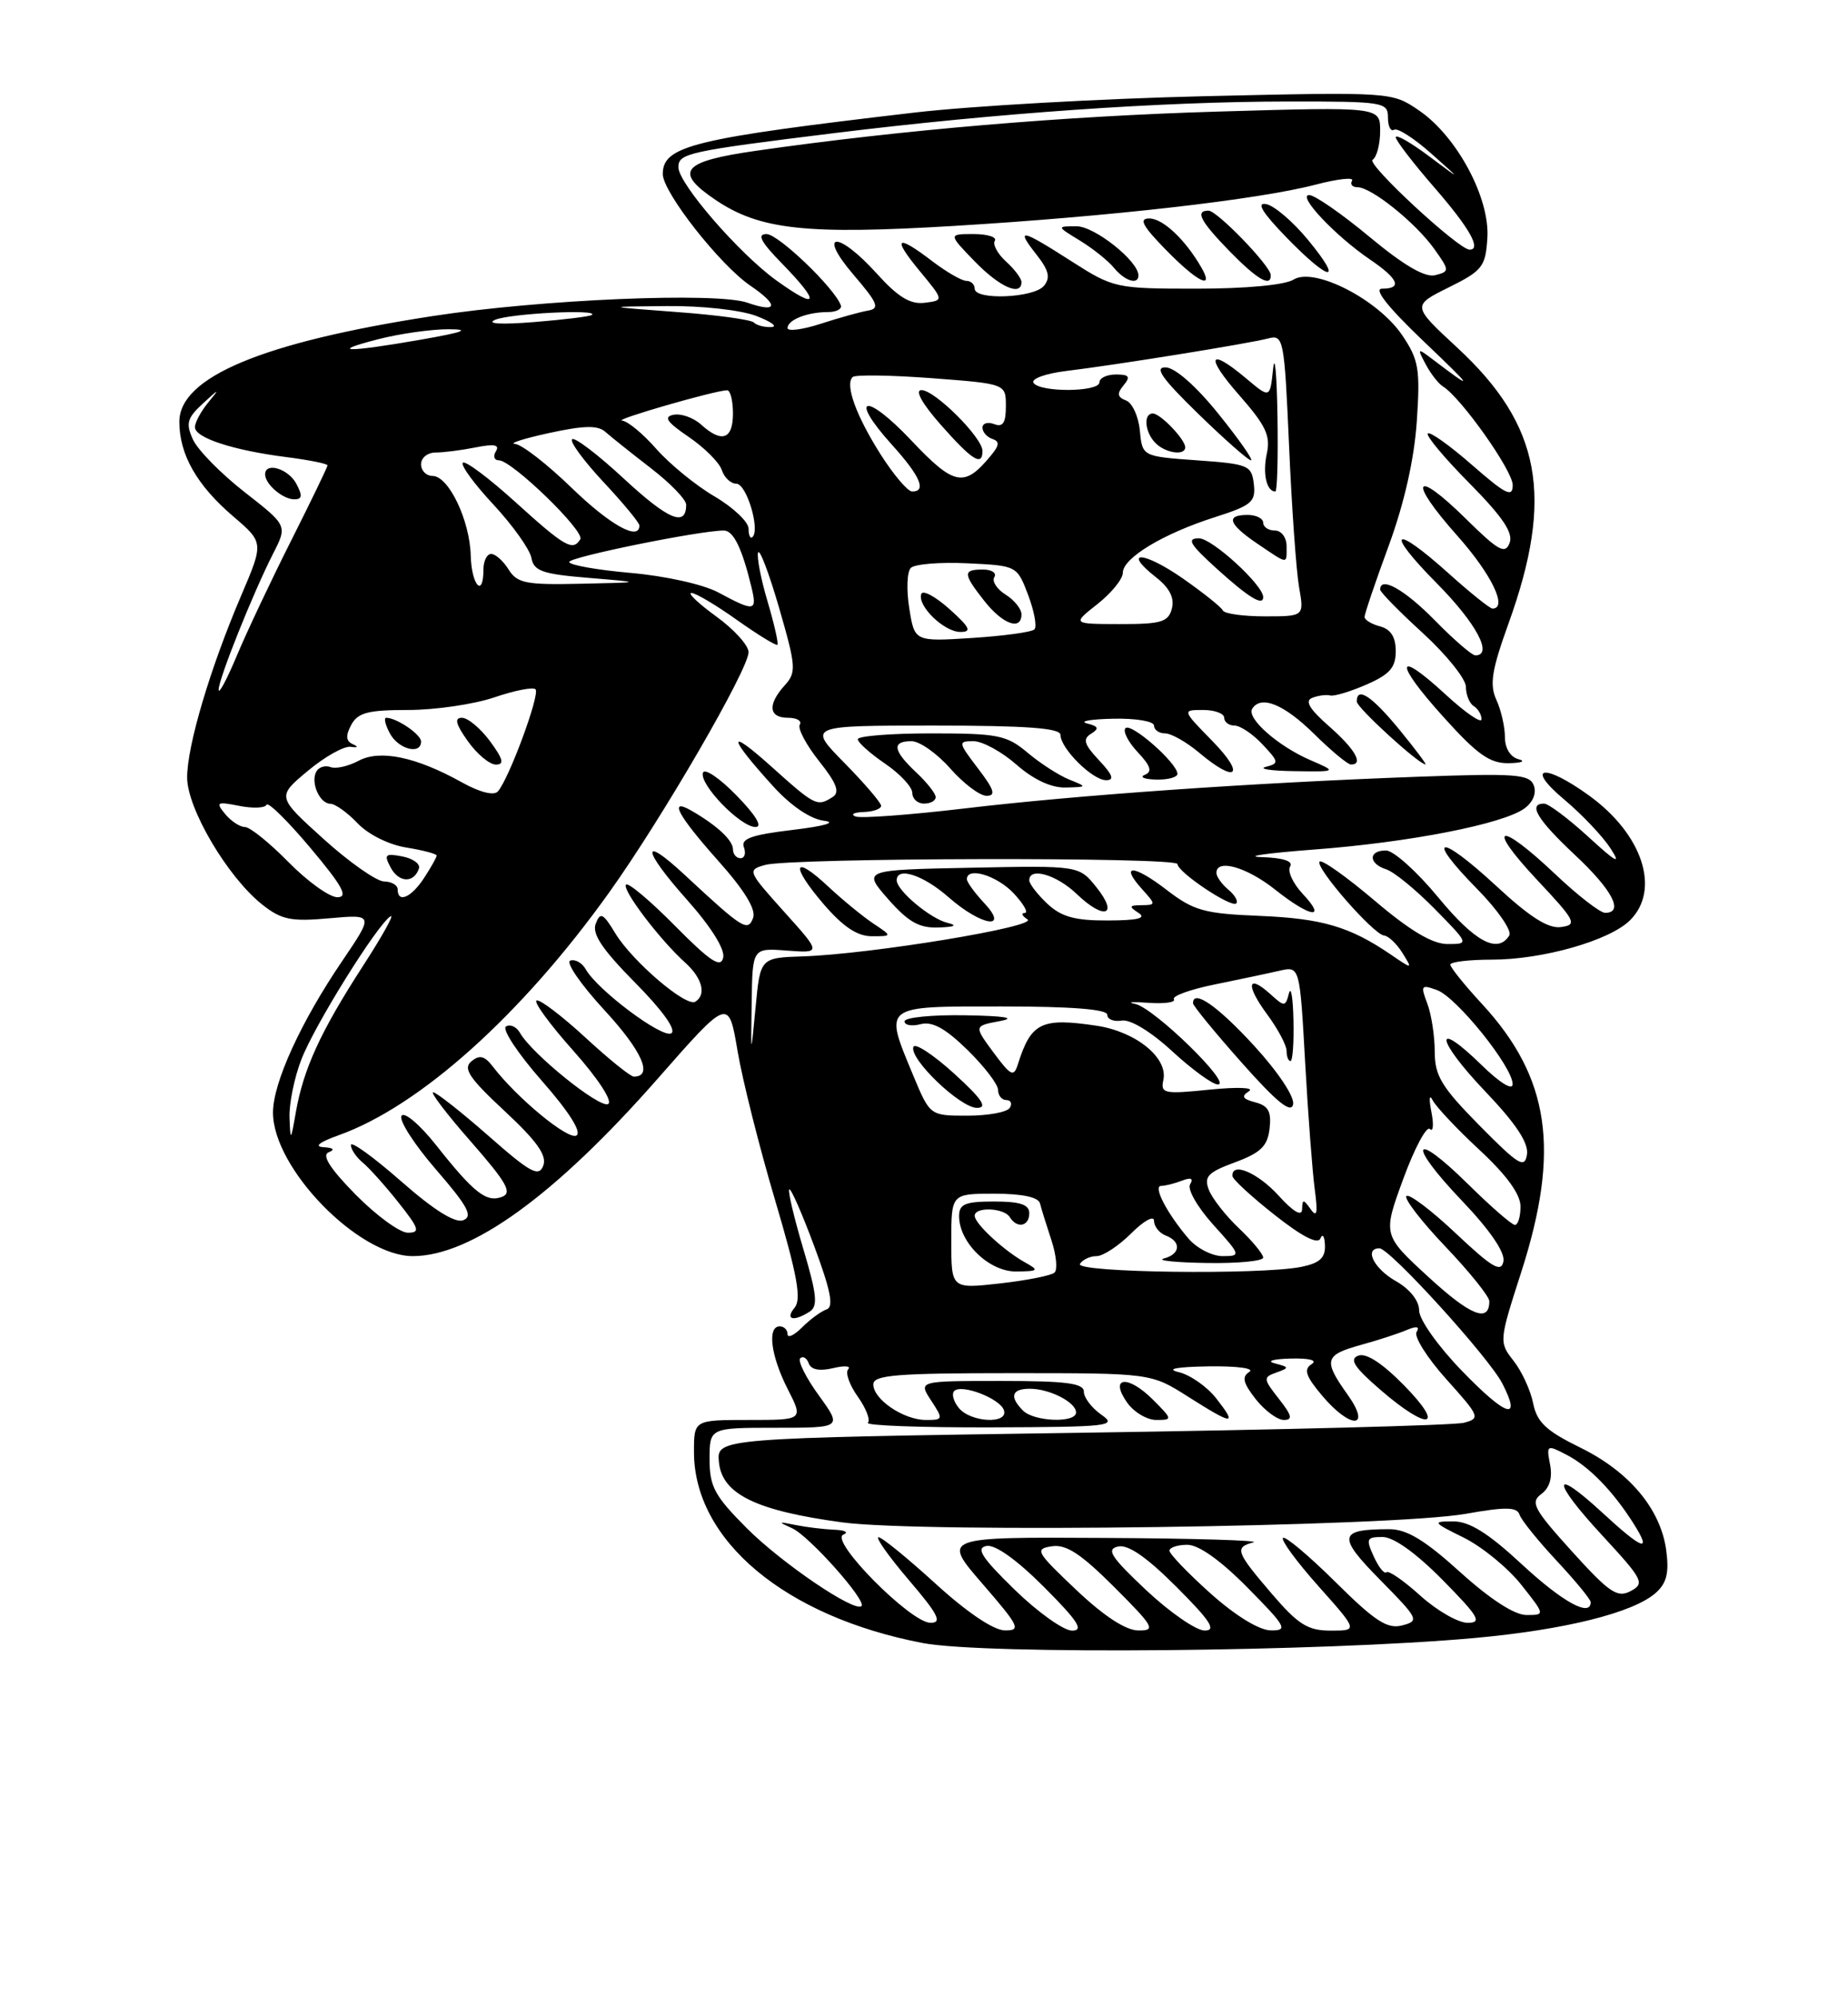 <?xml version="1.0" encoding="UTF-8" standalone="no"?>
<!DOCTYPE svg PUBLIC "-//W3C//DTD SVG 1.1//EN" "http://www.w3.org/Graphics/SVG/1.1/DTD/svg11.dtd" >
<svg xmlns="http://www.w3.org/2000/svg" xmlns:xlink="http://www.w3.org/1999/xlink" version="1.1" viewBox="0 0 237 256">
 <g >
 <path fill="currentColor"
d=" M 189.08 209.95 C 200.68 208.90 209.48 206.71 212.35 204.16 C 213.75 202.91 214.07 201.59 213.69 198.72 C 212.98 193.42 208.95 188.61 202.62 185.52 C 198.28 183.39 197.11 182.29 196.62 179.86 C 196.29 178.20 195.16 175.75 194.11 174.42 C 192.23 172.02 192.24 171.91 195.11 163.00 C 200.12 147.40 198.76 138.12 190.08 128.70 C 187.83 126.27 186.00 123.99 186.00 123.64 C 186.00 123.29 188.39 123.00 191.32 123.00 C 197.86 123.00 206.45 120.55 209.06 117.94 C 212.98 114.02 210.66 106.94 203.81 101.98 C 198.01 97.77 195.48 98.18 200.62 102.49 C 202.88 104.39 205.54 107.19 206.53 108.72 C 207.95 110.90 207.33 110.59 203.69 107.25 C 201.13 104.91 198.58 103.00 198.02 103.00 C 195.91 103.00 197.15 105.06 202.00 109.60 C 206.79 114.08 208.31 117.00 205.85 117.00 C 205.21 117.00 202.31 114.75 199.41 112.00 C 192.15 105.14 190.48 105.68 197.10 112.75 C 202.08 118.05 202.32 118.53 200.21 118.82 C 198.57 119.06 196.22 117.57 191.85 113.52 C 184.52 106.74 182.66 107.05 189.43 113.93 C 192.07 116.61 193.93 119.30 193.56 119.90 C 192.08 122.30 189.15 120.72 184.44 115.01 C 181.72 111.71 178.71 109.01 177.75 109.01 C 175.46 109.00 175.49 110.70 177.79 111.43 C 178.78 111.75 181.57 114.03 184.00 116.50 C 188.42 121.00 188.42 121.00 185.63 121.00 C 183.71 121.00 180.83 119.29 176.31 115.45 C 172.71 112.40 169.53 110.14 169.24 110.43 C 168.57 111.10 176.14 119.78 177.51 119.91 C 178.06 119.96 179.12 120.96 179.85 122.13 C 181.18 124.27 181.18 124.27 178.34 122.33 C 173.09 118.76 169.54 117.72 161.51 117.39 C 154.42 117.10 153.09 116.73 149.59 114.04 C 145.34 110.77 143.55 110.74 146.49 113.99 C 148.25 115.94 148.25 116.00 146.40 116.02 C 144.81 116.03 144.74 116.19 146.00 117.00 C 147.07 117.69 145.94 117.97 142.06 117.98 C 137.85 118.00 136.11 117.51 134.31 115.83 C 133.04 114.63 132.00 113.28 132.00 112.83 C 132.00 111.09 135.51 112.11 138.11 114.61 C 141.65 117.99 143.50 117.33 140.61 113.72 C 138.38 110.94 138.38 110.94 124.50 111.22 C 110.62 111.50 110.62 111.50 113.91 115.25 C 116.49 118.18 117.89 118.97 120.35 118.88 C 122.46 118.81 122.84 118.61 121.50 118.28 C 119.31 117.75 115.00 114.14 115.00 112.83 C 115.00 111.04 118.41 112.15 121.65 115.00 C 125.89 118.72 129.55 119.27 126.17 115.69 C 124.98 114.41 124.00 113.06 124.00 112.69 C 124.00 111.05 127.85 112.21 130.00 114.50 C 131.29 115.88 131.93 117.01 131.42 117.02 C 130.92 117.02 131.07 117.39 131.77 117.84 C 133.21 118.75 111.72 122.29 103.00 122.58 C 97.50 122.76 97.50 122.76 96.90 129.13 C 96.29 135.50 96.29 135.50 96.40 128.50 C 96.50 121.50 96.50 121.50 100.92 121.84 C 105.34 122.17 105.34 122.17 100.55 116.85 C 95.87 111.64 95.82 111.51 98.13 110.86 C 101.44 109.94 151.00 109.83 151.01 110.75 C 151.02 111.79 157.93 116.41 158.55 115.79 C 158.82 115.51 158.36 114.72 157.52 114.02 C 156.69 113.32 156.00 112.36 156.00 111.88 C 156.00 110.03 159.88 111.13 163.50 114.00 C 168.04 117.61 170.25 117.96 167.07 114.57 C 165.82 113.24 165.09 111.66 165.45 111.07 C 165.88 110.38 164.60 109.95 161.81 109.86 C 159.44 109.78 162.45 109.35 168.50 108.89 C 180.75 107.97 192.78 105.62 195.52 103.61 C 196.61 102.81 197.08 101.64 196.70 100.66 C 196.15 99.23 194.37 99.10 181.79 99.56 C 160.47 100.34 138.08 101.91 123.71 103.62 C 116.67 104.45 110.37 104.92 109.71 104.65 C 109.04 104.38 109.51 104.12 110.75 104.08 C 111.99 104.04 113.00 103.68 113.00 103.28 C 113.00 102.89 110.88 100.42 108.29 97.78 C 103.58 93.00 103.58 93.00 119.79 93.00 C 131.62 93.00 136.00 93.32 136.00 94.19 C 136.00 95.92 140.10 100.00 141.85 100.00 C 142.95 100.00 142.71 99.32 140.95 97.45 C 139.03 95.41 138.83 94.72 139.92 94.05 C 141.00 93.38 140.89 93.10 139.40 92.72 C 138.35 92.45 139.86 92.18 142.75 92.12 C 145.66 92.05 148.00 92.45 148.00 93.00 C 148.00 93.55 148.64 94.00 149.42 94.00 C 150.21 94.00 152.18 95.12 153.82 96.50 C 158.56 100.49 159.79 99.39 155.50 95.00 C 151.59 91.00 151.59 91.00 154.30 91.00 C 155.78 91.00 157.00 91.45 157.00 92.00 C 157.00 92.55 157.60 93.00 158.33 93.00 C 159.05 93.00 160.67 94.08 161.91 95.41 C 164.03 97.66 164.05 97.85 162.34 98.29 C 161.33 98.55 162.97 98.80 166.00 98.84 C 171.50 98.92 171.50 98.92 168.01 97.41 C 163.87 95.61 159.85 92.06 160.59 90.85 C 161.70 89.06 164.65 90.25 168.50 94.04 C 170.70 96.21 172.84 97.99 173.25 97.99 C 174.93 98.01 173.80 96.03 170.45 93.09 C 167.91 90.86 167.30 89.82 168.30 89.44 C 169.07 89.14 170.11 89.01 170.60 89.14 C 171.10 89.27 173.19 88.64 175.25 87.74 C 178.23 86.44 179.00 85.56 179.00 83.46 C 179.00 81.65 178.36 80.65 177.00 80.29 C 175.90 80.00 175.00 79.46 175.00 79.07 C 175.00 78.69 176.39 74.58 178.10 69.94 C 180.10 64.49 181.37 58.85 181.70 54.00 C 182.15 47.31 181.95 46.12 179.85 43.00 C 176.76 38.40 168.54 34.18 165.89 35.84 C 164.78 36.53 159.77 37.00 153.47 37.00 C 143.10 37.00 142.80 36.93 137.43 33.50 C 130.87 29.30 130.21 29.18 132.93 32.64 C 134.52 34.66 134.74 35.60 133.88 36.64 C 132.59 38.20 125.00 38.51 125.00 37.00 C 125.00 36.45 124.52 36.00 123.93 36.00 C 123.35 36.00 121.39 34.87 119.59 33.50 C 114.94 29.95 114.36 30.40 117.96 34.75 C 121.06 38.50 121.06 38.50 118.58 38.81 C 116.74 39.04 115.17 38.08 112.44 35.06 C 107.42 29.51 104.72 29.68 109.49 35.25 C 112.59 38.87 112.86 39.55 111.32 39.81 C 110.32 39.98 107.59 40.74 105.25 41.50 C 102.91 42.26 101.00 42.50 101.00 42.05 C 101.00 41.00 103.53 40.00 106.17 40.00 C 107.27 40.00 108.02 39.60 107.83 39.12 C 106.97 36.85 99.81 30.00 98.30 30.00 C 97.04 30.00 97.57 31.00 100.30 33.79 C 105.27 38.89 104.97 39.82 99.59 35.96 C 94.80 32.52 87.00 23.52 87.00 21.43 C 87.00 19.65 88.23 19.38 107.00 17.06 C 127.92 14.49 148.96 13.02 165.25 13.01 C 177.46 13.00 178.00 13.09 178.00 15.06 C 178.00 16.19 178.35 16.90 178.79 16.63 C 179.22 16.36 181.36 17.73 183.54 19.67 C 187.50 23.19 187.50 23.19 183.25 20.01 C 180.91 18.26 179.00 17.17 179.00 17.59 C 179.00 18.00 181.25 20.93 184.00 24.09 C 188.46 29.22 190.03 32.00 188.47 32.00 C 187.07 32.00 175.19 21.00 176.03 20.48 C 176.56 20.15 177.00 18.49 177.00 16.78 C 177.00 13.69 177.00 13.69 156.25 14.30 C 136.48 14.88 115.54 16.66 97.00 19.32 C 87.42 20.69 86.36 21.98 91.79 25.64 C 97.45 29.45 103.39 30.10 122.30 28.96 C 142.41 27.75 161.35 25.59 168.71 23.67 C 171.58 22.92 173.69 22.69 173.40 23.16 C 173.12 23.62 173.43 24.00 174.10 24.00 C 175.88 24.00 181.54 28.55 183.92 31.88 C 185.92 34.69 185.92 34.79 184.07 35.27 C 182.77 35.61 180.07 34.04 175.67 30.39 C 172.10 27.42 168.61 25.00 167.90 25.00 C 166.31 25.00 171.24 30.23 175.68 33.25 C 179.36 35.75 179.88 37.00 177.25 37.00 C 176.11 37.00 177.97 39.35 182.58 43.75 C 189.08 49.94 189.21 50.22 183.59 45.95 C 181.79 44.59 181.75 44.64 182.84 46.69 C 183.48 47.90 184.48 49.18 185.05 49.53 C 187.38 50.97 194.00 60.32 194.00 62.17 C 194.00 63.82 193.13 63.39 188.80 59.61 C 185.94 57.11 183.38 55.28 183.11 55.56 C 182.84 55.83 185.24 58.70 188.45 61.94 C 192.72 66.26 194.10 68.31 193.60 69.60 C 193.03 71.08 192.17 70.61 187.99 66.49 C 181.31 59.91 180.50 61.49 186.88 68.65 C 191.29 73.60 193.41 78.00 191.40 78.00 C 191.07 78.00 188.54 75.97 185.79 73.50 C 178.60 67.04 177.52 67.95 184.28 74.78 C 189.33 79.88 191.53 84.00 189.21 84.00 C 188.77 84.00 186.43 81.98 184.00 79.50 C 180.13 75.56 177.00 73.80 177.00 75.57 C 177.00 75.89 179.47 78.41 182.50 81.17 C 185.52 83.94 188.00 87.03 188.00 88.04 C 188.00 89.05 188.45 90.16 189.00 90.50 C 189.55 90.84 190.00 91.60 190.00 92.19 C 190.00 92.77 187.94 91.36 185.42 89.04 C 178.93 83.05 178.73 84.83 185.12 91.90 C 189.47 96.73 191.07 97.86 193.50 97.82 C 195.15 97.79 195.71 97.56 194.75 97.31 C 193.70 97.04 193.00 95.90 193.00 94.47 C 193.00 93.16 192.51 91.01 191.90 89.69 C 191.01 87.73 191.31 85.89 193.46 79.92 C 199.33 63.66 197.63 54.50 186.91 44.58 C 181.08 39.18 181.08 39.18 185.79 36.84 C 190.13 34.69 190.52 34.18 190.75 30.50 C 191.08 25.37 186.85 17.49 182.00 14.17 C 178.50 11.78 178.50 11.78 154.50 12.33 C 141.30 12.64 124.55 13.58 117.27 14.43 C 88.86 17.75 85.00 18.69 85.00 22.31 C 85.00 24.64 92.33 33.97 96.25 36.63 C 99.92 39.13 99.73 40.15 95.86 38.80 C 91.90 37.42 69.38 38.37 55.50 40.51 C 33.71 43.86 23.00 48.33 23.00 54.06 C 23.00 58.26 25.24 62.19 29.89 66.17 C 33.83 69.54 33.83 69.54 30.95 76.29 C 26.94 85.67 24.00 95.57 24.00 99.65 C 24.00 103.64 29.20 112.43 33.63 115.94 C 36.09 117.89 37.32 118.14 42.22 117.70 C 47.94 117.19 47.94 117.19 43.91 123.14 C 38.59 130.96 35.02 138.77 35.01 142.58 C 34.99 149.72 45.97 161.00 52.94 161.00 C 60.45 161.00 71.23 153.19 84.39 138.21 C 93.44 127.91 93.44 127.91 94.59 134.71 C 95.22 138.44 97.39 147.06 99.41 153.85 C 102.25 163.44 102.81 166.52 101.91 167.60 C 100.64 169.14 101.75 169.45 103.83 168.12 C 104.92 167.43 104.77 165.95 103.01 160.04 C 101.83 156.06 101.02 152.65 101.22 152.45 C 101.42 152.25 102.86 155.53 104.43 159.75 C 106.54 165.42 106.95 167.52 106.01 167.83 C 105.32 168.06 103.91 169.09 102.88 170.12 C 101.84 171.16 101.00 171.55 101.00 171.00 C 101.00 170.45 100.55 170.00 100.00 170.00 C 98.37 170.00 98.85 173.79 101.02 178.04 C 103.04 182.00 103.04 182.00 96.02 182.00 C 89.00 182.00 89.00 182.00 89.00 186.10 C 89.00 197.44 100.71 207.22 118.33 210.59 C 126.29 212.11 169.51 211.72 189.08 209.95 Z  M 111.97 118.35 C 110.61 117.44 108.04 115.33 106.26 113.67 C 101.73 109.42 101.30 110.82 105.58 115.83 C 108.10 118.77 109.93 120.00 111.80 120.00 C 114.45 120.00 114.45 120.00 111.97 118.35 Z  M 120.00 102.17 C 120.00 101.72 118.88 100.29 117.50 99.00 C 114.51 96.19 114.33 95.00 116.90 95.00 C 117.94 95.00 120.18 96.58 121.87 98.50 C 123.56 100.42 125.65 102.00 126.52 102.00 C 127.75 102.00 127.52 101.23 125.43 98.50 C 122.87 95.14 122.85 95.00 124.85 95.00 C 125.99 95.00 128.47 96.35 130.35 98.00 C 132.52 99.91 134.81 100.98 136.63 100.94 C 139.45 100.87 139.46 100.86 137.13 99.92 C 135.83 99.40 133.43 97.86 131.80 96.49 C 129.11 94.22 128.00 94.00 119.42 94.00 C 114.24 94.00 110.00 94.34 110.01 94.75 C 110.01 95.16 111.59 96.57 113.51 97.88 C 115.43 99.19 117.00 100.87 117.00 101.63 C 117.00 102.38 117.67 103.00 118.50 103.00 C 119.33 103.00 120.00 102.63 120.00 102.17 Z  M 151.00 99.19 C 151.00 97.82 145.07 92.60 144.34 93.33 C 143.97 93.70 144.67 95.08 145.90 96.40 C 147.57 98.17 147.81 98.92 146.82 99.31 C 146.10 99.60 146.74 99.88 148.25 99.92 C 149.76 99.96 151.00 99.63 151.00 99.19 Z  M 179.45 93.50 C 175.92 89.20 174.00 87.94 174.00 89.92 C 174.00 90.70 181.90 97.92 182.82 97.98 C 182.99 97.99 181.47 95.97 179.45 93.50 Z  M 131.00 36.15 C 131.00 35.69 130.11 34.51 129.02 33.52 C 127.94 32.54 127.29 31.34 127.58 30.87 C 127.88 30.39 126.65 30.00 124.86 30.00 C 121.61 30.00 121.61 30.00 125.00 33.50 C 128.20 36.80 131.00 38.04 131.00 36.15 Z  M 146.00 35.30 C 146.00 33.47 140.38 29.00 138.06 29.00 C 135.50 29.01 135.50 29.01 138.50 30.84 C 140.15 31.85 142.12 33.42 142.87 34.34 C 144.27 36.03 146.00 36.56 146.00 35.30 Z  M 154.05 34.25 C 151.97 30.66 149.12 28.00 147.39 28.00 C 146.02 28.00 146.51 28.94 149.50 32.00 C 153.56 36.16 155.81 37.27 154.05 34.25 Z  M 162.97 35.25 C 162.93 34.07 156.09 27.00 154.99 27.00 C 153.23 27.00 153.93 28.34 157.70 32.21 C 161.25 35.84 163.03 36.87 162.97 35.25 Z  M 167.75 30.75 C 165.83 28.41 163.40 26.34 162.37 26.16 C 161.08 25.92 161.89 27.24 164.96 30.41 C 170.56 36.18 172.42 36.41 167.75 30.75 Z  M 120.00 203.00 C 116.42 199.74 113.13 197.05 112.67 197.03 C 112.22 197.01 113.96 199.47 116.54 202.50 C 120.33 206.93 120.87 208.00 119.34 208.00 C 116.78 208.00 106.32 197.43 108.15 196.70 C 108.89 196.40 108.38 196.12 107.00 196.07 C 105.62 196.01 103.38 195.74 102.00 195.46 C 99.76 195.00 99.72 195.04 101.59 195.88 C 103.76 196.85 111.17 205.17 110.48 205.85 C 109.62 206.71 100.27 200.37 95.78 195.88 C 91.65 191.74 91.00 190.55 91.00 187.05 C 91.00 183.00 91.00 183.00 99.51 183.00 C 108.01 183.00 108.01 183.00 105.00 178.84 C 103.34 176.55 102.28 174.41 102.63 174.09 C 102.98 173.77 103.47 174.06 103.72 174.75 C 104.01 175.56 105.11 175.77 106.83 175.36 C 108.30 175.01 109.18 175.07 108.78 175.50 C 108.38 175.92 108.93 177.50 110.00 179.00 C 111.07 180.50 111.65 182.01 111.30 182.36 C 110.95 182.71 118.05 182.98 127.08 182.95 C 142.30 182.90 143.34 182.78 141.25 181.33 C 140.01 180.46 139.00 179.14 139.00 178.38 C 139.00 177.29 136.74 177.00 128.38 177.00 C 117.77 177.00 117.77 177.00 119.41 179.50 C 120.99 181.92 120.97 182.00 118.75 182.00 C 115.89 182.00 112.00 179.37 112.00 177.44 C 112.00 176.24 114.96 176.00 129.80 176.00 C 147.61 176.00 147.61 176.00 152.34 179.00 C 158.18 182.70 158.72 182.74 155.99 179.25 C 154.81 177.74 152.64 176.22 151.17 175.87 C 149.46 175.46 150.85 175.20 155.00 175.13 C 158.67 175.08 160.94 175.38 160.22 175.84 C 159.23 176.47 159.42 177.26 161.04 179.33 C 162.20 180.80 163.82 182.00 164.65 182.00 C 165.82 182.00 165.69 181.42 164.01 179.29 C 161.99 176.72 161.98 176.53 163.69 175.92 C 165.37 175.32 165.36 175.23 163.50 174.75 C 162.37 174.46 163.24 174.19 165.50 174.13 C 167.98 174.07 169.00 174.35 168.19 174.86 C 167.17 175.51 167.47 176.41 169.53 178.85 C 173.21 183.23 175.96 183.15 172.82 178.75 C 169.68 174.34 169.86 173.68 174.50 172.39 C 176.70 171.79 179.36 170.92 180.41 170.47 C 181.69 169.93 182.11 170.02 181.67 170.73 C 181.31 171.31 183.03 174.04 185.49 176.78 C 189.78 181.55 189.88 181.80 187.74 182.36 C 186.51 182.69 164.44 183.26 138.70 183.64 C 91.90 184.33 91.90 184.33 92.20 187.41 C 92.60 191.51 96.98 193.64 108.05 195.13 C 118.44 196.52 178.52 195.70 187.98 194.03 C 193.12 193.12 194.55 193.14 194.88 194.15 C 195.11 194.84 197.26 197.50 199.65 200.06 C 202.04 202.62 204.00 205.00 204.00 205.35 C 204.00 207.32 200.41 205.35 195.17 200.50 C 190.85 196.49 188.45 195.00 186.37 195.00 C 183.65 195.00 183.72 195.11 187.75 197.10 C 190.08 198.26 193.38 200.96 195.08 203.10 C 198.17 207.00 198.17 207.00 195.75 207.00 C 194.23 207.00 191.10 204.97 187.26 201.50 C 182.73 197.40 180.42 196.00 178.17 196.00 C 171.64 196.00 171.47 196.90 177.00 202.50 C 181.93 207.50 182.06 207.75 179.83 208.33 C 177.93 208.83 176.35 207.81 171.28 202.78 C 167.85 199.39 164.82 196.84 164.54 197.12 C 164.26 197.41 166.31 200.19 169.10 203.32 C 174.16 209.00 174.16 209.00 170.66 209.00 C 167.72 209.00 166.50 208.24 163.08 204.25 C 158.49 198.89 158.29 198.33 160.75 197.69 C 161.71 197.44 153.12 197.18 141.65 197.12 C 120.80 197.00 120.80 197.00 126.00 203.00 C 130.74 208.47 130.99 209.00 128.85 208.97 C 127.41 208.95 123.99 206.64 120.00 203.00 Z  M 147.84 179.38 C 144.64 176.18 142.23 176.46 144.54 179.76 C 145.41 180.99 147.09 182.00 148.28 182.00 C 150.40 182.00 150.39 181.93 147.84 179.38 Z  M 180.08 177.58 C 177.27 174.72 175.20 173.37 174.19 173.76 C 173.00 174.21 173.68 175.25 177.07 178.17 C 183.22 183.48 185.44 183.04 180.08 177.58 Z  M 130.12 203.75 C 125.89 199.63 125.12 198.42 126.51 198.15 C 127.61 197.93 130.38 199.90 133.88 203.40 C 138.25 207.78 139.04 209.00 137.49 209.00 C 136.40 209.00 133.08 206.63 130.12 203.75 Z  M 138.00 203.76 C 132.86 198.89 132.66 198.53 134.90 198.19 C 136.73 197.91 138.62 199.15 142.89 203.41 C 148.00 208.52 148.27 209.00 145.99 208.98 C 144.37 208.97 141.57 207.14 138.00 203.76 Z  M 147.00 203.82 C 142.46 199.55 141.83 198.57 143.39 198.22 C 144.68 197.93 147.07 199.59 150.88 203.40 C 155.25 207.77 156.04 209.00 154.49 208.99 C 153.40 208.99 150.03 206.66 147.00 203.82 Z  M 155.23 204.22 C 152.33 201.62 149.97 199.16 149.98 198.75 C 149.99 198.34 151.03 198.00 152.28 198.00 C 153.73 198.00 156.57 200.02 160.00 203.50 C 164.96 208.52 165.22 209.00 162.97 208.97 C 161.47 208.95 158.43 207.08 155.23 204.22 Z  M 182.15 204.52 C 180.03 202.60 178.08 201.25 177.81 201.52 C 177.54 201.79 176.81 200.88 176.18 199.50 C 175.15 197.23 175.25 197.00 177.31 197.00 C 178.72 197.00 181.60 199.05 185.00 202.50 C 189.65 207.21 190.11 208.00 188.22 208.00 C 187.00 208.00 184.27 206.43 182.15 204.52 Z  M 201.59 198.84 C 196.69 193.42 196.23 192.56 197.66 191.50 C 198.73 190.72 199.12 189.41 198.79 187.71 C 198.31 185.19 198.38 185.15 200.90 186.46 C 203.79 187.96 206.83 191.08 209.48 195.25 C 211.93 199.11 210.69 198.68 205.46 193.85 C 198.93 187.84 198.96 189.76 205.50 196.82 C 210.72 202.47 210.97 202.95 209.13 203.93 C 207.42 204.84 206.41 204.16 201.59 198.84 Z  M 122.98 180.48 C 122.28 179.64 122.01 178.65 122.38 178.29 C 123.32 177.35 128.26 179.25 128.75 180.75 C 129.35 182.56 124.52 182.33 122.98 180.48 Z  M 131.20 180.80 C 129.42 179.02 129.74 178.00 132.07 178.00 C 134.61 178.00 138.00 179.73 138.00 181.04 C 138.00 182.42 132.63 182.23 131.20 180.80 Z  M 187.48 175.70 C 184.43 172.55 182.00 169.13 182.00 167.97 C 182.00 166.72 180.82 165.23 179.01 164.20 C 176.20 162.61 174.90 160.00 176.91 160.00 C 178.23 160.00 190.91 173.93 192.66 177.31 C 195.20 182.23 193.20 181.61 187.48 175.70 Z  M 183.20 163.68 C 177.33 158.29 177.33 158.29 179.96 151.11 C 181.41 147.16 182.95 144.28 183.38 144.71 C 183.81 145.14 183.89 144.15 183.57 142.50 C 183.24 140.85 183.31 140.18 183.73 141.02 C 184.16 141.85 186.86 144.72 189.75 147.40 C 193.23 150.63 195.00 153.07 195.00 154.64 C 195.00 155.94 194.68 157.00 194.28 157.00 C 193.89 157.00 191.20 154.66 188.31 151.81 C 181.10 144.70 180.39 146.46 187.47 153.88 C 191.09 157.67 193.04 160.53 192.81 161.68 C 192.52 163.16 191.37 162.48 186.71 158.09 C 183.56 155.12 180.70 152.96 180.37 153.30 C 180.04 153.63 182.29 156.55 185.38 159.79 C 188.47 163.03 191.00 166.18 191.00 166.78 C 191.00 169.60 188.59 168.64 183.20 163.68 Z  M 122.00 159.10 C 122.00 153.00 122.00 153.00 127.53 153.00 C 131.12 153.00 133.17 153.44 133.38 154.25 C 133.55 154.94 134.21 157.06 134.84 158.96 C 135.47 160.86 135.65 162.73 135.24 163.11 C 134.83 163.49 131.69 164.11 128.25 164.50 C 122.00 165.20 122.00 165.20 122.00 159.10 Z  M 131.50 161.83 C 128.78 160.33 125.00 156.84 125.00 155.83 C 125.00 154.65 128.76 154.80 129.50 156.00 C 130.43 157.51 132.00 157.20 132.00 155.50 C 132.00 154.39 130.83 154.00 127.50 154.00 C 123.78 154.00 123.00 154.32 123.00 155.87 C 123.00 159.27 126.85 163.00 130.32 162.97 C 133.19 162.94 133.30 162.83 131.50 161.83 Z  M 138.50 162.00 C 138.84 161.45 139.80 161.00 140.64 161.00 C 141.47 161.00 143.47 159.68 145.08 158.08 C 146.68 156.47 148.00 155.75 148.00 156.47 C 148.00 157.19 148.68 158.05 149.50 158.36 C 151.53 159.14 151.40 160.75 149.25 161.31 C 148.29 161.56 150.76 161.82 154.75 161.88 C 158.74 161.95 162.00 161.63 162.00 161.19 C 162.00 160.74 160.60 159.05 158.90 157.44 C 157.19 155.82 155.45 153.60 155.03 152.50 C 154.38 150.81 154.90 150.26 158.38 148.98 C 161.69 147.75 162.56 146.91 162.82 144.65 C 163.07 142.48 162.67 141.73 160.99 141.29 C 159.35 140.86 159.15 140.52 160.17 139.87 C 160.92 139.39 158.76 139.30 155.15 139.66 C 149.26 140.26 148.82 140.17 149.20 138.40 C 149.80 135.57 145.66 132.22 140.63 131.47 C 133.55 130.41 132.23 131.05 130.54 136.41 C 130.01 138.09 129.65 137.91 127.42 134.91 C 124.90 131.50 124.90 131.50 128.20 130.88 C 130.41 130.47 128.94 130.22 123.75 130.13 C 119.49 130.06 116.00 130.41 116.00 130.91 C 116.00 131.40 116.93 131.57 118.07 131.27 C 119.56 130.88 121.25 131.81 124.07 134.57 C 126.23 136.68 128.00 138.99 128.00 139.70 C 128.00 140.42 128.48 141.00 129.06 141.00 C 129.64 141.00 129.84 141.45 129.50 142.00 C 129.16 142.55 126.72 143.00 124.07 143.00 C 119.27 143.00 119.27 143.00 117.13 137.87 C 113.35 128.76 113.03 129.00 128.50 129.00 C 137.37 129.00 142.00 129.36 142.00 130.06 C 142.00 130.65 142.84 130.98 143.87 130.81 C 144.97 130.63 147.61 132.23 150.34 134.75 C 152.88 137.09 155.51 139.00 156.19 139.00 C 158.08 139.00 147.97 129.16 145.59 128.68 C 144.44 128.44 145.19 128.38 147.25 128.53 C 149.31 128.68 150.80 128.48 150.55 128.07 C 150.29 127.67 152.66 126.81 155.79 126.18 C 158.93 125.54 162.67 124.75 164.10 124.42 C 166.69 123.83 166.69 123.83 167.38 136.16 C 167.76 142.95 168.32 150.30 168.62 152.50 C 169.02 155.49 168.89 156.12 168.10 155.00 C 167.15 153.67 167.03 153.67 166.99 155.00 C 166.96 155.96 165.88 155.34 163.98 153.25 C 161.30 150.30 157.92 148.87 158.06 150.75 C 158.09 151.16 160.53 153.41 163.48 155.73 C 167.00 158.51 169.02 159.54 169.34 158.73 C 169.62 158.06 169.88 158.46 169.92 159.62 C 169.98 161.23 169.24 161.90 166.88 162.38 C 161.60 163.43 137.81 163.12 138.50 162.00 Z  M 160.84 134.04 C 156.16 128.94 153.00 126.74 153.00 128.59 C 153.00 128.91 155.81 132.34 159.25 136.21 C 163.75 141.28 165.59 142.77 165.84 141.55 C 166.03 140.57 163.91 137.39 160.84 134.04 Z  M 122.35 137.59 C 119.68 135.17 117.34 133.64 117.14 134.18 C 116.58 135.71 123.15 142.00 125.29 142.00 C 126.71 142.00 125.97 140.89 122.35 137.59 Z  M 165.88 130.75 C 165.82 127.86 165.56 126.32 165.30 127.33 C 164.85 129.06 164.73 129.07 162.91 127.41 C 159.96 124.75 159.73 126.25 162.51 130.02 C 163.88 131.87 165.00 133.98 165.00 134.69 C 165.00 135.41 165.22 136.00 165.50 136.00 C 165.78 136.00 165.95 133.64 165.88 130.75 Z  M 152.42 158.75 C 149.66 155.52 147.83 152.00 148.91 152.00 C 149.42 152.00 150.62 151.70 151.58 151.33 C 152.74 150.88 153.09 151.04 152.63 151.79 C 152.24 152.41 153.56 154.72 155.58 156.96 C 159.15 160.91 159.18 161.00 156.79 161.00 C 155.45 161.00 153.48 159.99 152.42 158.75 Z  M 45.61 153.12 C 42.31 149.76 41.23 148.06 42.15 147.69 C 43.00 147.36 42.76 147.11 41.50 147.04 C 40.23 146.96 40.94 146.40 43.42 145.51 C 53.82 141.81 66.91 130.07 78.13 114.38 C 84.90 104.92 96.00 85.79 96.00 83.59 C 96.00 82.72 94.13 80.66 91.85 79.01 C 89.57 77.35 88.14 76.00 88.67 76.00 C 89.21 76.00 91.84 77.56 94.52 79.47 C 97.21 81.37 99.53 82.80 99.70 82.64 C 99.86 82.47 99.29 79.98 98.44 77.10 C 97.58 74.22 97.04 71.39 97.22 70.83 C 97.41 70.26 98.62 73.45 99.92 77.92 C 102.10 85.46 102.15 86.18 100.63 87.85 C 98.41 90.31 98.58 92.00 101.06 92.00 C 102.19 92.00 102.87 92.40 102.57 92.88 C 102.27 93.37 103.39 95.47 105.04 97.55 C 107.32 100.41 107.74 101.55 106.78 102.16 C 104.79 103.42 104.55 103.30 98.92 98.25 C 93.18 93.10 93.31 94.35 99.18 100.81 C 101.45 103.30 103.95 104.99 105.68 105.20 C 107.36 105.41 105.75 105.88 101.68 106.37 C 96.42 106.99 94.98 107.50 95.40 108.59 C 95.69 109.36 95.50 110.00 94.97 110.00 C 94.44 110.00 94.00 109.49 94.00 108.86 C 94.00 107.71 91.99 105.83 88.75 103.95 C 85.66 102.15 86.87 104.45 92.10 110.32 C 95.49 114.12 96.99 116.58 96.58 117.66 C 95.89 119.46 95.28 119.08 87.77 112.10 C 82.15 106.88 82.35 108.87 88.09 115.31 C 91.19 118.79 92.99 121.67 92.75 122.74 C 92.43 124.12 91.11 123.25 86.58 118.68 C 83.41 115.47 80.58 113.09 80.29 113.38 C 79.70 113.97 84.61 120.45 87.89 123.40 C 90.07 125.37 90.62 127.50 89.17 128.39 C 88.00 129.12 81.12 123.24 78.92 119.64 C 77.34 117.03 76.99 116.86 76.40 118.39 C 75.90 119.70 77.23 121.68 81.46 125.96 C 84.99 129.53 86.77 132.02 86.09 132.44 C 84.96 133.14 76.59 126.88 75.11 124.22 C 74.65 123.41 73.76 122.91 73.14 123.12 C 72.51 123.33 74.49 126.19 77.52 129.48 C 82.35 134.71 83.81 138.01 81.28 137.99 C 80.85 137.99 78.05 135.73 75.06 132.97 C 72.07 130.22 69.26 128.08 68.82 128.23 C 68.38 128.38 70.50 131.28 73.53 134.68 C 76.69 138.23 78.59 141.13 78.00 141.50 C 76.97 142.14 68.22 135.10 66.69 132.39 C 66.24 131.60 65.43 131.23 64.89 131.57 C 64.35 131.90 66.41 135.03 69.48 138.52 C 72.98 142.50 74.63 145.11 73.93 145.54 C 72.89 146.18 66.31 140.76 63.20 136.70 C 62.14 135.32 61.50 135.17 60.45 136.04 C 59.35 136.95 60.16 138.17 64.72 142.41 C 68.89 146.29 70.17 148.11 69.67 149.41 C 69.10 150.90 68.04 150.33 62.64 145.58 C 59.14 142.51 55.95 140.00 55.55 140.00 C 55.16 140.00 57.35 142.87 60.44 146.38 C 64.99 151.58 65.73 152.89 64.39 153.40 C 62.39 154.17 60.79 152.92 55.90 146.74 C 53.81 144.11 51.84 142.45 51.49 143.02 C 51.14 143.59 53.13 146.69 55.93 149.92 C 60.00 154.62 60.69 155.90 59.41 156.40 C 58.36 156.80 55.64 155.10 51.41 151.38 C 47.88 148.29 45.00 146.21 45.00 146.76 C 45.00 147.31 45.69 148.33 46.54 149.03 C 47.38 149.73 49.45 152.04 51.12 154.15 C 53.77 157.49 53.92 158.00 52.30 158.00 C 51.27 158.00 48.26 155.80 45.61 153.12 Z  M 94.46 101.96 C 92.30 99.74 90.36 98.43 90.15 99.04 C 89.66 100.53 94.96 106.00 96.89 106.00 C 97.84 106.00 96.94 104.50 94.46 101.96 Z  M 189.75 144.27 C 184.86 139.31 184.00 137.89 184.00 134.79 C 184.00 132.78 183.57 130.00 183.04 128.61 C 182.16 126.30 182.26 126.16 184.29 126.90 C 186.79 127.80 193.99 136.74 193.99 138.95 C 194.00 139.81 192.38 138.82 190.02 136.52 C 183.75 130.40 184.13 133.23 190.46 139.87 C 194.42 144.02 196.06 146.50 195.83 147.97 C 195.54 149.82 194.76 149.34 189.75 144.27 Z  M 37.13 143.27 C 37.06 141.49 37.74 138.12 38.66 135.77 C 40.37 131.35 48.39 118.49 50.09 117.44 C 50.63 117.11 49.00 120.03 46.47 123.93 C 41.11 132.23 38.93 136.98 37.95 142.50 C 37.29 146.30 37.24 146.34 37.13 143.27 Z  M 37.00 110.50 C 34.57 108.03 32.06 106.00 31.41 106.00 C 30.77 106.00 29.63 105.25 28.87 104.33 C 27.63 102.82 27.80 102.72 30.68 103.29 C 32.43 103.64 34.00 103.57 34.18 103.15 C 34.36 102.72 36.89 105.21 39.81 108.68 C 43.93 113.58 44.70 115.00 43.27 115.00 C 42.25 115.00 39.43 112.97 37.00 110.50 Z  M 51.00 114.00 C 51.00 113.45 50.21 112.99 49.25 112.98 C 48.29 112.96 44.80 110.52 41.50 107.54 C 35.50 102.12 35.50 102.12 39.47 98.81 C 41.65 96.99 44.12 95.60 44.97 95.72 C 45.90 95.86 46.01 95.73 45.26 95.39 C 44.36 94.99 44.30 94.31 45.04 92.92 C 45.89 91.34 47.18 91.00 52.36 91.00 C 55.81 91.00 60.77 90.27 63.38 89.39 C 65.98 88.50 68.37 88.03 68.68 88.35 C 69.29 88.96 65.28 99.83 63.85 101.44 C 63.35 102.01 61.54 101.56 59.26 100.29 C 53.35 97.00 48.73 96.04 45.97 97.52 C 44.67 98.21 43.06 98.58 42.40 98.32 C 41.74 98.07 40.93 98.30 40.60 98.84 C 39.77 100.18 40.96 103.00 42.36 103.02 C 42.99 103.03 44.56 104.15 45.86 105.52 C 47.21 106.95 49.88 108.28 52.11 108.63 C 54.25 108.98 56.00 109.44 56.00 109.66 C 56.00 109.89 55.27 111.18 54.38 112.54 C 52.74 115.05 51.00 115.80 51.00 114.00 Z  M 53.73 111.31 C 53.92 110.73 52.96 110.03 51.59 109.77 C 49.38 109.35 49.21 109.52 50.11 111.21 C 51.16 113.16 53.09 113.22 53.73 111.31 Z  M 62.84 95.00 C 61.62 93.35 60.00 92.00 59.24 92.00 C 58.24 92.00 58.44 92.81 60.00 95.00 C 61.17 96.65 62.79 98.00 63.60 98.00 C 64.71 98.00 64.53 97.29 62.84 95.00 Z  M 54.00 95.04 C 54.00 94.13 50.86 92.00 49.53 92.00 C 49.20 92.00 49.41 92.90 50.00 94.00 C 51.09 96.04 54.00 96.79 54.00 95.04 Z  M 28.04 88.42 C 27.99 87.15 32.44 76.02 35.04 70.93 C 36.86 67.36 36.86 67.36 31.35 63.06 C 28.33 60.70 25.35 57.67 24.75 56.34 C 23.80 54.27 23.99 53.59 26.03 51.71 C 28.14 49.76 28.22 49.75 26.71 51.58 C 25.77 52.72 25.00 54.15 25.00 54.75 C 25.00 56.12 29.90 57.72 36.75 58.59 C 39.64 58.96 42.00 59.43 42.00 59.65 C 42.00 59.86 39.91 64.19 37.35 69.27 C 34.79 74.35 31.66 80.97 30.39 84.00 C 29.12 87.03 28.07 89.02 28.04 88.42 Z  M 38.00 62.00 C 36.96 60.06 34.00 59.18 34.00 60.80 C 34.00 62.06 36.27 64.00 37.74 64.00 C 38.76 64.00 38.82 63.54 38.00 62.00 Z  M 116.61 77.96 C 116.23 75.60 116.32 73.28 116.81 72.79 C 117.30 72.30 120.57 72.03 124.06 72.20 C 130.41 72.50 130.43 72.51 131.86 76.27 C 132.64 78.35 133.01 80.33 132.66 80.67 C 132.32 81.02 128.72 81.51 124.66 81.77 C 117.29 82.24 117.29 82.24 116.61 77.96 Z  M 121.77 78.07 C 119.97 76.46 118.34 75.58 118.15 76.13 C 117.61 77.64 121.07 81.00 123.17 81.00 C 124.67 81.00 124.39 80.42 121.77 78.07 Z  M 131.00 78.74 C 131.00 78.05 130.08 76.91 128.96 76.21 C 127.84 75.51 127.19 74.50 127.52 73.97 C 127.85 73.44 127.19 73.00 126.06 73.00 C 123.45 73.00 123.48 73.52 126.25 77.04 C 128.61 80.03 131.00 80.88 131.00 78.74 Z  M 140.75 77.42 C 142.54 76.01 144.00 74.21 144.00 73.41 C 144.00 71.52 149.18 68.40 155.80 66.29 C 160.53 64.78 161.06 64.33 160.80 62.05 C 160.52 59.64 160.11 59.47 153.50 59.00 C 146.50 58.50 146.50 58.50 146.18 55.19 C 146.01 53.37 145.21 51.63 144.41 51.33 C 143.29 50.90 143.21 50.45 144.10 49.38 C 145.01 48.28 144.82 48.00 143.12 48.00 C 141.96 48.00 141.00 48.45 141.00 49.00 C 141.00 50.27 133.32 50.32 132.54 49.06 C 132.22 48.55 134.11 47.87 136.73 47.55 C 143.11 46.78 160.08 44.05 162.64 43.38 C 164.61 42.87 164.71 43.38 165.32 57.17 C 165.66 65.05 166.24 73.19 166.60 75.25 C 167.26 79.00 167.26 79.00 162.21 79.00 C 159.44 79.00 157.02 78.66 156.83 78.25 C 156.65 77.84 154.34 75.99 151.69 74.14 C 146.65 70.63 143.82 70.50 148.25 73.99 C 149.99 75.35 150.65 76.64 150.29 78.00 C 149.84 79.73 148.93 80.00 143.63 79.99 C 137.50 79.98 137.50 79.98 140.75 77.42 Z  M 162.00 76.53 C 162.00 74.99 155.45 69.00 153.77 69.00 C 152.13 69.00 152.58 69.76 156.12 72.96 C 160.15 76.60 162.00 77.73 162.00 76.53 Z  M 165.00 70.00 C 165.00 68.89 164.33 68.00 163.50 68.00 C 162.68 68.00 162.00 67.55 162.00 67.00 C 162.00 66.45 161.10 66.00 160.00 66.00 C 157.14 66.00 157.54 67.17 161.26 69.69 C 165.28 72.40 165.00 72.38 165.00 70.00 Z  M 163.83 53.25 C 163.74 47.89 163.49 45.20 163.27 47.29 C 162.87 51.07 162.87 51.07 159.86 48.54 C 154.99 44.44 154.50 45.62 158.95 50.68 C 162.35 54.55 162.97 55.86 162.46 58.16 C 161.91 60.69 162.43 63.00 163.56 63.00 C 163.80 63.00 163.92 58.61 163.83 53.25 Z  M 156.28 53.07 C 153.41 49.50 150.70 47.12 149.50 47.09 C 147.99 47.05 149.00 48.49 153.65 53.02 C 157.03 56.31 160.09 59.00 160.43 59.00 C 160.78 59.00 158.91 56.33 156.28 53.07 Z  M 152.00 57.33 C 152.00 56.32 148.81 53.00 147.85 53.00 C 146.59 53.00 146.82 55.42 148.20 56.80 C 149.49 58.09 152.00 58.44 152.00 57.33 Z  M 92.11 75.93 C 90.18 74.90 85.32 73.82 80.86 73.43 C 76.54 73.05 73.00 72.42 73.00 72.03 C 73.00 71.40 89.74 68.00 92.83 68.00 C 94.06 68.00 95.16 70.25 96.37 75.25 C 97.13 78.39 96.78 78.44 92.11 75.93 Z  M 60.37 71.21 C 60.25 66.67 57.53 61.00 55.47 61.00 C 54.66 61.00 54.00 60.33 54.00 59.50 C 54.00 58.67 54.84 58.00 55.88 58.00 C 56.91 58.00 59.23 57.70 61.03 57.34 C 63.39 56.87 64.11 57.01 63.60 57.84 C 63.20 58.48 63.38 59.00 63.98 59.00 C 65.65 59.00 75.05 68.11 74.42 69.12 C 73.46 70.68 72.45 70.10 66.13 64.38 C 62.71 61.28 59.66 59.00 59.36 59.31 C 59.05 59.62 60.82 62.04 63.29 64.68 C 65.75 67.33 67.94 70.40 68.15 71.50 C 68.46 73.20 69.55 73.58 75.51 74.07 C 82.50 74.65 82.50 74.65 74.49 74.82 C 67.46 74.98 66.33 74.76 65.23 73.00 C 64.55 71.90 63.54 71.00 62.99 71.00 C 62.45 71.00 62.00 71.90 62.00 73.00 C 62.00 76.71 60.47 75.03 60.37 71.21 Z  M 96.00 67.76 C 96.00 66.90 94.04 65.04 91.64 63.63 C 89.24 62.23 85.88 59.48 84.17 57.54 C 82.46 55.59 80.48 53.96 79.78 53.91 C 78.59 53.83 91.59 50.07 93.25 50.02 C 93.66 50.01 94.00 51.35 94.00 53.00 C 94.00 56.33 92.56 56.82 89.90 54.41 C 88.94 53.54 87.36 52.98 86.40 53.16 C 85.05 53.42 85.50 54.08 88.32 56.00 C 90.35 57.38 92.26 59.29 92.57 60.25 C 92.88 61.21 93.72 62.00 94.44 62.00 C 95.73 62.00 97.50 67.84 96.51 68.83 C 96.23 69.11 96.00 68.63 96.00 67.76 Z  M 73.28 62.50 C 70.16 59.48 66.90 56.95 66.05 56.90 C 65.20 56.84 67.17 56.21 70.43 55.50 C 74.89 54.53 76.67 54.49 77.63 55.35 C 78.34 55.98 80.96 58.07 83.46 60.00 C 85.96 61.92 88.00 64.03 88.00 64.69 C 88.00 67.59 85.73 66.64 80.04 61.38 C 76.69 58.27 73.68 55.98 73.37 56.30 C 73.05 56.61 74.87 59.08 77.40 61.79 C 79.93 64.49 82.00 67.00 82.00 67.35 C 82.00 69.40 78.24 67.30 73.28 62.50 Z  M 112.94 58.25 C 109.80 53.30 108.35 49.32 109.34 48.33 C 109.65 48.01 114.21 48.08 119.46 48.47 C 129.00 49.19 129.00 49.19 129.00 52.06 C 129.00 54.21 128.62 54.79 127.50 54.36 C 126.67 54.05 126.00 54.25 126.00 54.81 C 126.00 55.37 126.56 56.02 127.25 56.25 C 128.22 56.58 128.18 57.06 127.08 58.39 C 123.66 62.54 122.39 62.29 116.84 56.42 C 110.96 50.20 108.74 50.76 114.41 57.03 C 118.02 61.03 118.87 63.00 116.98 63.00 C 116.42 63.00 114.60 60.86 112.94 58.25 Z  M 126.00 57.80 C 126.00 56.09 119.89 50.00 118.17 50.00 C 117.30 50.00 118.25 51.72 120.62 54.41 C 124.66 58.99 126.00 59.84 126.00 57.80 Z  M 48.50 43.48 C 51.25 42.77 55.30 42.20 57.50 42.20 C 60.43 42.21 59.49 42.57 54.00 43.53 C 44.58 45.18 41.96 45.16 48.50 43.48 Z  M 63.50 40.99 C 65.40 40.18 76.79 39.60 75.92 40.36 C 75.69 40.56 72.35 40.97 68.50 41.28 C 64.27 41.62 62.29 41.51 63.50 40.99 Z  M 96.67 41.33 C 96.30 40.97 91.84 40.36 86.75 39.99 C 77.50 39.30 77.50 39.30 85.50 39.23 C 90.00 39.18 95.03 39.74 97.00 40.50 C 98.92 41.24 99.79 41.88 98.92 41.92 C 98.05 41.97 97.03 41.70 96.67 41.33 Z "/>
</g>
</svg>